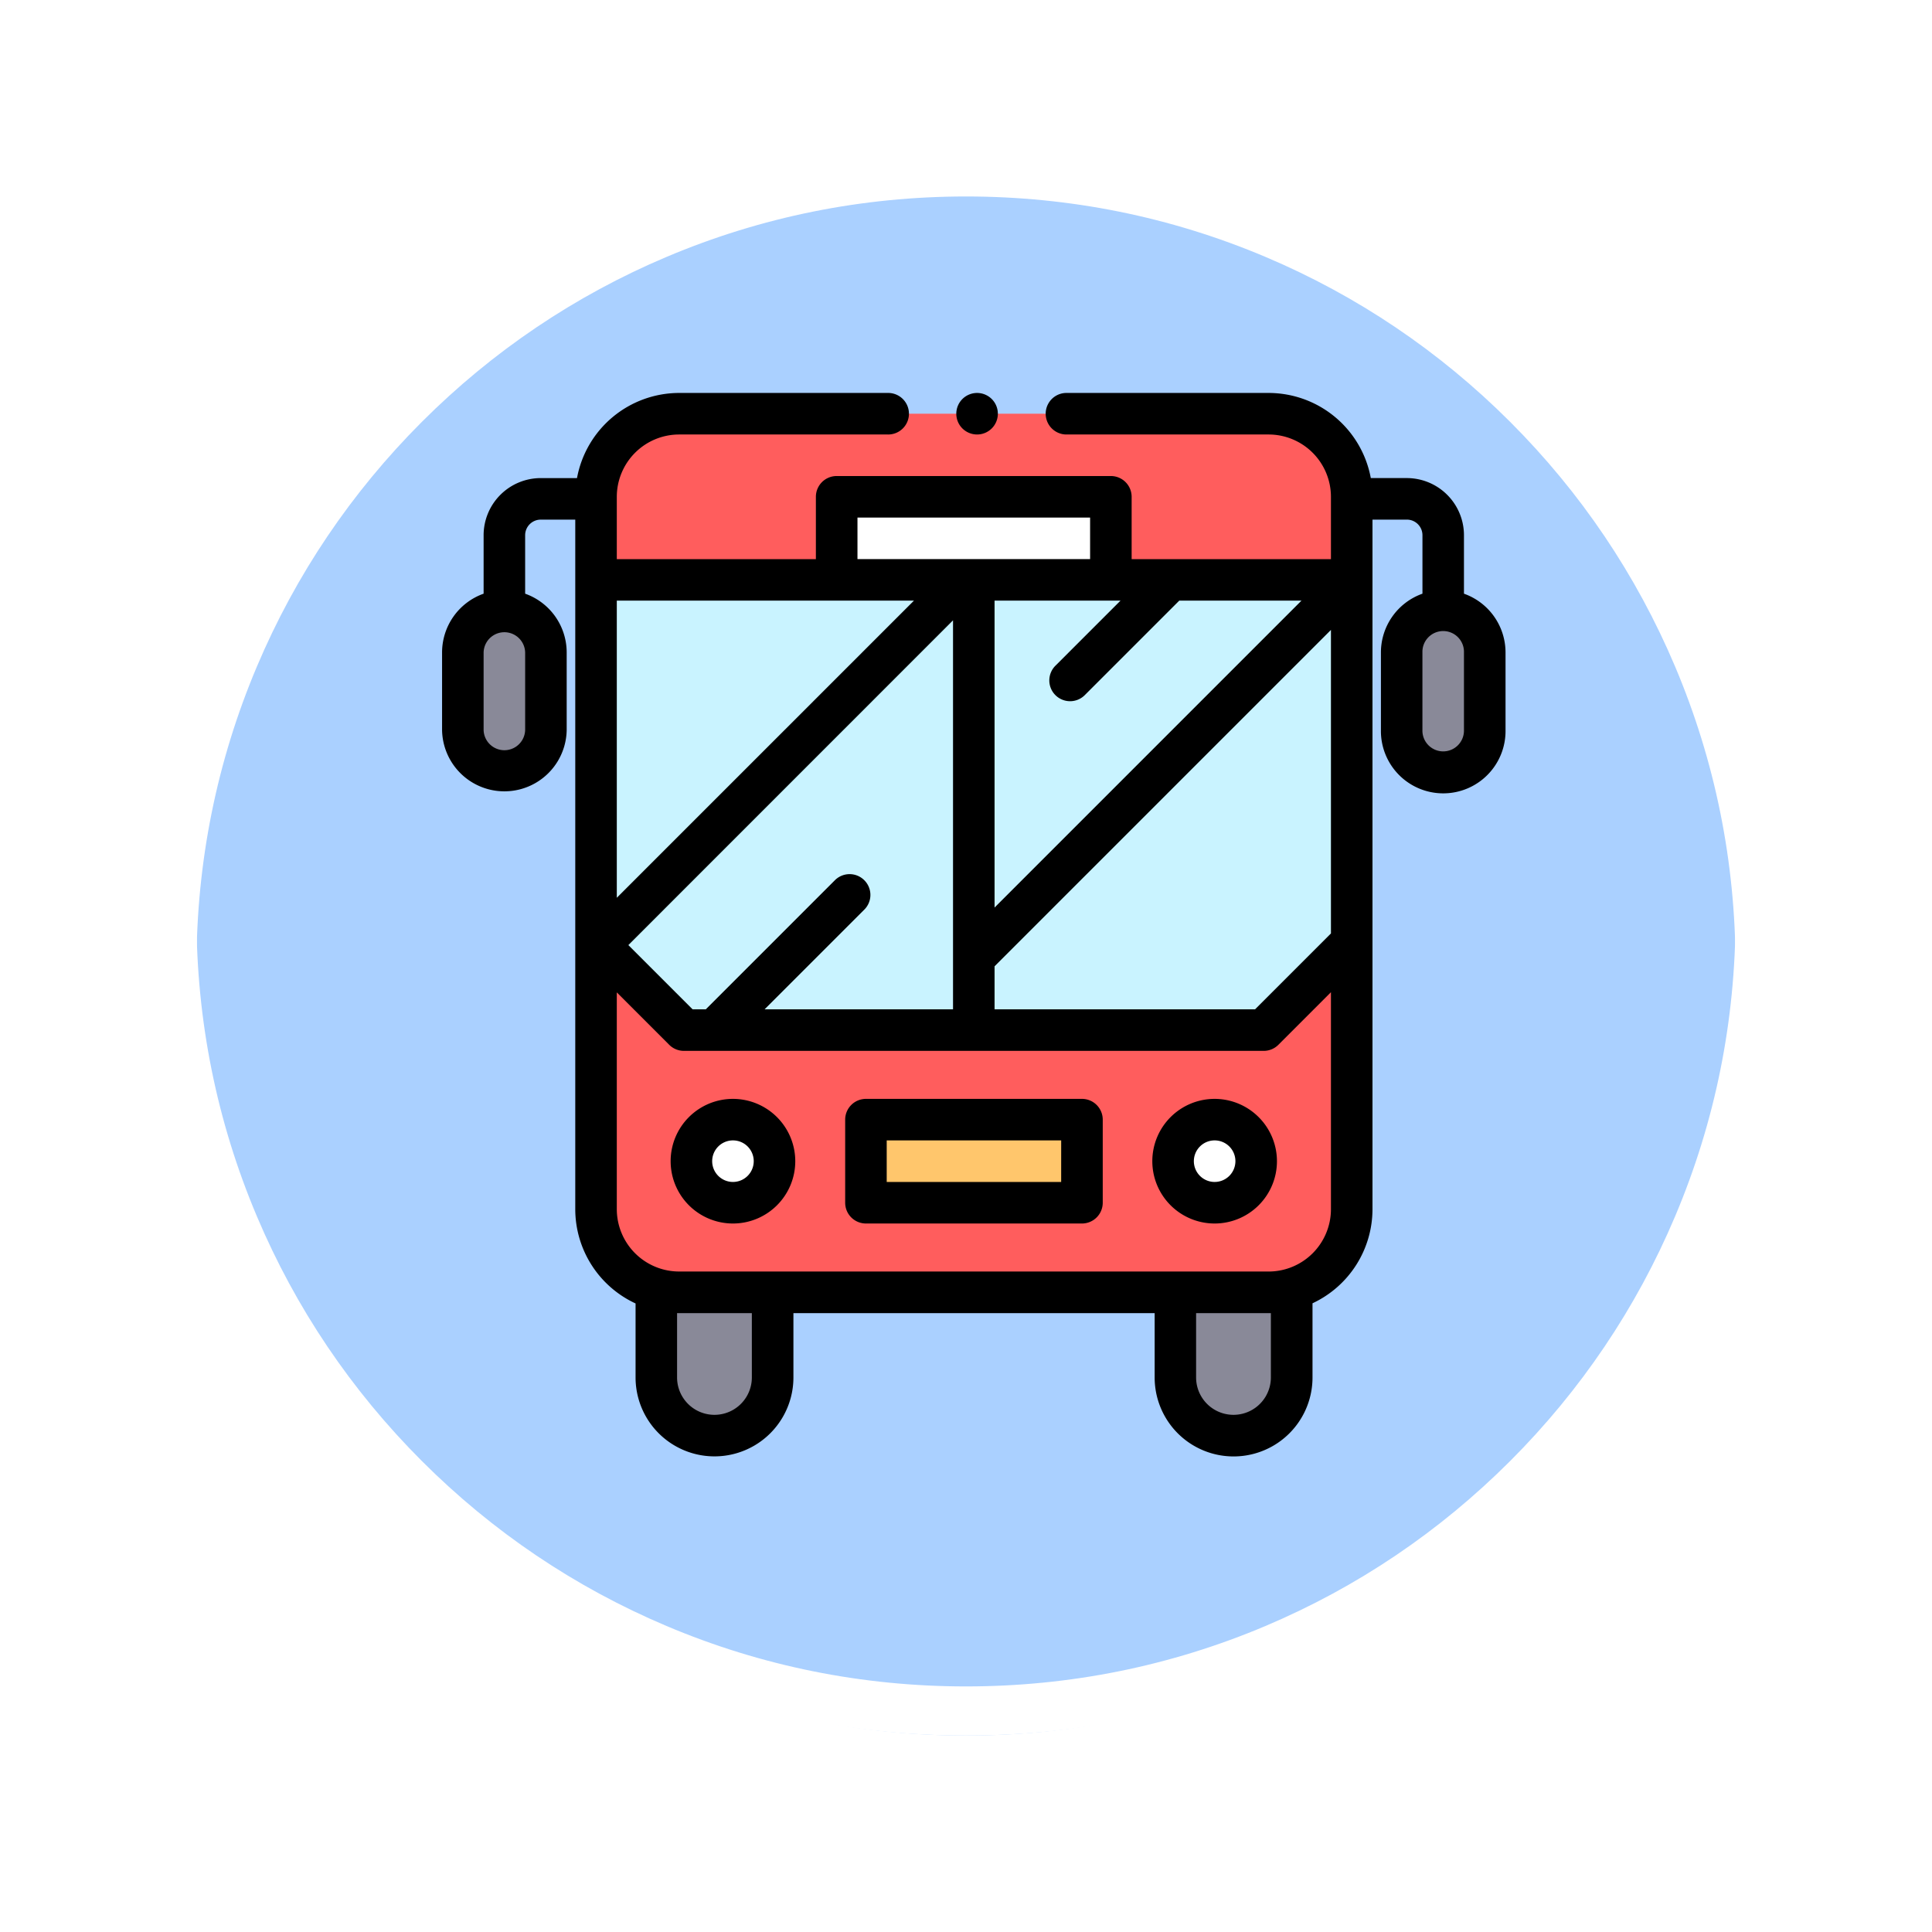 <svg xmlns="http://www.w3.org/2000/svg" xmlns:xlink="http://www.w3.org/1999/xlink" width="117.999" height="118" viewBox="0 0 117.999 118">
  <defs>
    <filter id="Trazado_874925" x="0" y="0" width="117.999" height="118" filterUnits="userSpaceOnUse">
      <feOffset dy="3" input="SourceAlpha"/>
      <feGaussianBlur stdDeviation="3" result="blur"/>
      <feFlood flood-opacity="0.161"/>
      <feComposite operator="in" in2="blur"/>
      <feComposite in="SourceGraphic"/>
    </filter>
  </defs>
  <g id="Grupo_1116199" data-name="Grupo 1116199" transform="translate(-683.051 -7229)">
    <g id="Grupo_1112556" data-name="Grupo 1112556" transform="translate(692.051 7235)">
      <g id="Grupo_1111553" data-name="Grupo 1111553">
        <g id="Grupo_1111316" data-name="Grupo 1111316" transform="translate(0 0)">
          <g id="Grupo_1109835" data-name="Grupo 1109835" transform="translate(0)">
            <g id="Grupo_1107913" data-name="Grupo 1107913">
              <g transform="matrix(1, 0, 0, 1, -9, -6)" filter="url(#Trazado_874925)">
                <g id="Trazado_874925-2" data-name="Trazado 874925" transform="translate(9 6)" fill="#9cc8ff" opacity="0.859">
                  <path d="M 50 98.5 C 43.452 98.5 37.1 97.218 31.122 94.689 C 25.347 92.246 20.16 88.749 15.705 84.295 C 11.251 79.84 7.753 74.653 5.311 68.878 C 2.782 62.9 1.5 56.548 1.5 50 C 1.5 43.452 2.782 37.1 5.311 31.122 C 7.753 25.347 11.251 20.16 15.705 15.705 C 20.16 11.251 25.347 7.753 31.122 5.311 C 37.1 2.782 43.452 1.5 50 1.5 C 56.548 1.5 62.899 2.782 68.878 5.311 C 74.653 7.753 79.84 11.251 84.294 15.705 C 88.749 20.16 92.246 25.347 94.689 31.122 C 97.217 37.1 98.499 43.452 98.499 50 C 98.499 56.548 97.217 62.9 94.689 68.878 C 92.246 74.653 88.749 79.84 84.294 84.295 C 79.84 88.749 74.653 92.246 68.878 94.689 C 62.899 97.218 56.548 98.5 50 98.5 Z" stroke="none"/>
                  <path d="M 50 3 C 43.653 3 37.499 4.242 31.706 6.692 C 26.11 9.059 21.083 12.449 16.766 16.766 C 12.449 21.083 9.059 26.11 6.692 31.706 C 4.242 37.499 3 43.653 3 50 C 3 56.346 4.242 62.501 6.692 68.294 C 9.059 73.89 12.449 78.917 16.766 83.234 C 21.083 87.551 26.11 90.941 31.706 93.308 C 37.499 95.758 43.653 97 50 97 C 56.346 97 62.501 95.758 68.293 93.308 C 73.89 90.941 78.916 87.551 83.234 83.234 C 87.551 78.917 90.94 73.89 93.307 68.294 C 95.757 62.501 96.999 56.346 96.999 50 C 96.999 43.653 95.757 37.499 93.307 31.706 C 90.94 26.11 87.551 21.083 83.234 16.766 C 78.916 12.449 73.89 9.059 68.293 6.692 C 62.501 4.242 56.346 3 50 3 M 50 0 C 77.614 0 99.999 22.386 99.999 50 L 99.999 50 C 99.999 77.614 77.614 100 50 100 C 22.386 100 0 77.614 0 50 L 0 50 C 0 22.386 22.386 0 50 0 Z" stroke="none" fill="#fff"/>
                </g>
              </g>
              <g id="Trazado_874923" data-name="Trazado 874923" transform="translate(0)" fill="none">
                <path d="M50,0a50,50,0,0,1,50,50h0A50,50,0,0,1,0,50H0A50,50,0,0,1,50,0Z" stroke="none"/>
                <path d="M 50 3 C 43.653 3 37.499 4.242 31.706 6.692 C 26.11 9.059 21.083 12.449 16.766 16.766 C 12.449 21.083 9.059 26.11 6.692 31.706 C 4.242 37.499 3 43.653 3 50 C 3 56.346 4.242 62.501 6.692 68.294 C 9.059 73.89 12.449 78.917 16.766 83.234 C 21.083 87.551 26.11 90.941 31.706 93.308 C 37.499 95.758 43.653 97 50 97 C 56.346 97 62.501 95.758 68.293 93.308 C 73.89 90.941 78.916 87.551 83.234 83.234 C 87.551 78.917 90.94 73.89 93.307 68.294 C 95.757 62.501 96.999 56.346 96.999 50 C 96.999 43.653 95.757 37.499 93.307 31.706 C 90.94 26.11 87.551 21.083 83.234 16.766 C 78.916 12.449 73.89 9.059 68.293 6.692 C 62.501 4.242 56.346 3 50 3 M 50 0 C 77.614 0 99.999 22.386 99.999 50 L 99.999 50 C 99.999 77.614 77.614 100 50 100 C 22.386 100 0 77.614 0 50 L 0 50 C 0 22.386 22.386 0 50 0 Z" stroke="none" fill="#fff"/>
              </g>
            </g>
          </g>
        </g>
      </g>
    </g>
    <g id="Grupo_1116198" data-name="Grupo 1116198" transform="translate(710.051 7253)">
      <g id="Grupo_1116196" data-name="Grupo 1116196" transform="translate(1.269 13.31)">
        <path id="Trazado_908836" data-name="Trazado 908836" d="M106.72,441.753h0a3.552,3.552,0,0,1-3.552-3.552V433h7.1v5.2A3.552,3.552,0,0,1,106.72,441.753Z" transform="translate(-91.349 -391.382)" fill="#898998"/>
        <path id="Trazado_908837" data-name="Trazado 908837" d="M356.638,441.753h0a3.552,3.552,0,0,1-3.552-3.552V433h7.1v5.2A3.552,3.552,0,0,1,356.638,441.753Z" transform="translate(-309.564 -391.382)" fill="#898998"/>
        <path id="Trazado_908838" data-name="Trazado 908838" d="M464.537,114.737h0A2.537,2.537,0,0,1,462,112.2v-4.74a2.537,2.537,0,0,1,2.537-2.537h0a2.537,2.537,0,0,1,2.537,2.537v4.74A2.537,2.537,0,0,1,464.537,114.737Z" transform="translate(-404.662 -104.922)" fill="#898998"/>
        <path id="Trazado_908839" data-name="Trazado 908839" d="M12.537,114.737h0a2.537,2.537,0,0,0,2.537-2.537v-4.74a2.537,2.537,0,0,0-2.537-2.537h0A2.537,2.537,0,0,0,10,107.459v4.74A2.537,2.537,0,0,0,12.537,114.737Z" transform="translate(-10 -104.922)" fill="#898998"/>
      </g>
      <path id="Trazado_908840" data-name="Trazado 908840" d="M115.21,10H79.205a5.074,5.074,0,0,0-5.074,5.074V58.585a5.074,5.074,0,0,0,5.074,5.074H115.21a5.074,5.074,0,0,0,5.074-5.074V15.074A5.074,5.074,0,0,0,115.21,10Z" transform="translate(-64.727 -8.731)" fill="#ff5d5d"/>
      <path id="Trazado_908841" data-name="Trazado 908841" d="M120.175,112.115l-5.382,5.382H79.382L74,112.115V90h46.17Z" transform="translate(-64.613 -78.583)" fill="#c9f3ff"/>
      <g id="Grupo_1116197" data-name="Grupo 1116197" transform="translate(15.228 44.384)">
        <circle id="Elipse_11758" data-name="Elipse 11758" cx="2.537" cy="2.537" r="2.537" fill="#fff"/>
        <circle id="Elipse_11759" data-name="Elipse 11759" cx="2.537" cy="2.537" r="2.537" transform="translate(29.42)" fill="#fff"/>
      </g>
      <rect id="Rectángulo_404954" data-name="Rectángulo 404954" width="13.193" height="5.074" transform="translate(25.889 44.384)" fill="#ffc66c"/>
      <rect id="Rectángulo_404955" data-name="Rectángulo 404955" width="16.68" height="5.004" transform="translate(24.186 6.571)" fill="#fff"/>
      <path id="Trazado_908842" data-name="Trazado 908842" d="M248.849,2.537a1.269,1.269,0,0,0,1.269-1.269,1.269,1.269,0,1,0-2.165.9A1.278,1.278,0,0,0,248.849,2.537Z" transform="translate(-216.173)"/>
      <path id="Trazado_908843" data-name="Trazado 908843" d="M62.413,12.26V8.689a3.493,3.493,0,0,0-3.49-3.49h-2.2A6.352,6.352,0,0,0,50.483,0H38.1a1.269,1.269,0,0,0,0,2.537H50.483a3.81,3.81,0,0,1,3.806,3.806v3.806H42.116V6.343a1.269,1.269,0,0,0-1.269-1.269H24.1a1.269,1.269,0,0,0-1.269,1.269v3.806H10.672V6.343a3.81,3.81,0,0,1,3.806-3.806H27.21A1.269,1.269,0,1,0,27.21,0H14.478A6.352,6.352,0,0,0,8.241,5.2H6.027a3.493,3.493,0,0,0-3.49,3.49V12.26A3.812,3.812,0,0,0,0,15.847v4.74a3.806,3.806,0,0,0,7.611,0v-4.74A3.812,3.812,0,0,0,5.074,12.26V8.689a.953.953,0,0,1,.952-.952H8.135V49.854a6.35,6.35,0,0,0,3.683,5.756v4.519a4.82,4.82,0,0,0,9.641,0V56.2H43.522v3.933a4.82,4.82,0,0,0,9.641,0V55.6a6.35,6.35,0,0,0,3.663-5.747V7.736h2.1a.953.953,0,0,1,.952.952V12.26a3.812,3.812,0,0,0-2.537,3.587v4.74a3.806,3.806,0,1,0,7.611,0v-4.74A3.812,3.812,0,0,0,62.413,12.26ZM5.074,20.587a1.269,1.269,0,0,1-2.537,0v-4.74a1.269,1.269,0,0,1,2.537,0ZM25.787,29.76a1.269,1.269,0,0,0-1.794,0l-7.885,7.885H15.3l-3.923-3.923L31.207,13.887V37.645H19.7l6.091-6.091A1.268,1.268,0,0,0,25.787,29.76ZM41.436,12.685l-3.952,3.952a1.269,1.269,0,1,0,1.794,1.794l5.746-5.746h7.464L33.744,31.43V12.685ZM33.744,35.018,54.289,14.473V33.011l-4.634,4.634H33.744ZM25.371,7.611H39.579v2.537H25.371Zm3.449,5.074L10.672,30.833V12.685Zm-9.9,47.444a2.283,2.283,0,0,1-4.567,0V56.2h4.567Zm31.7-3.933v3.933a2.283,2.283,0,0,1-4.567,0V56.2h4.567Zm-.143-2.537H14.478a3.81,3.81,0,0,1-3.806-3.806V36.611l3.2,3.2a1.269,1.269,0,0,0,.9.372H50.18a1.269,1.269,0,0,0,.9-.372L54.289,36.6V49.854A3.81,3.81,0,0,1,50.483,53.66ZM62.413,20.587a1.269,1.269,0,1,1-2.537,0v-4.74a1.269,1.269,0,1,1,2.537,0Z"/>
      <path id="Trazado_908844" data-name="Trazado 908844" d="M113.85,339.88a3.806,3.806,0,1,0,3.806,3.806A3.81,3.81,0,0,0,113.85,339.88Zm0,5.074a1.269,1.269,0,1,1,1.269-1.269A1.27,1.27,0,0,1,113.85,344.954Z" transform="translate(-96.084 -296.765)"/>
      <path id="Trazado_908845" data-name="Trazado 908845" d="M345.762,339.88a3.806,3.806,0,1,0,3.806,3.806A3.81,3.81,0,0,0,345.762,339.88Zm0,5.074a1.269,1.269,0,1,1,1.269-1.269A1.27,1.27,0,0,1,345.762,344.954Z" transform="translate(-298.577 -296.765)"/>
      <path id="Trazado_908846" data-name="Trazado 908846" d="M208.544,339.88H195.352a1.269,1.269,0,0,0-1.269,1.269v5.074a1.269,1.269,0,0,0,1.269,1.269h13.193a1.269,1.269,0,0,0,1.269-1.269v-5.074A1.269,1.269,0,0,0,208.544,339.88Zm-1.269,5.074H196.62v-2.537h10.656Z" transform="translate(-169.463 -296.765)"/>
    </g>
  </g>
</svg>
